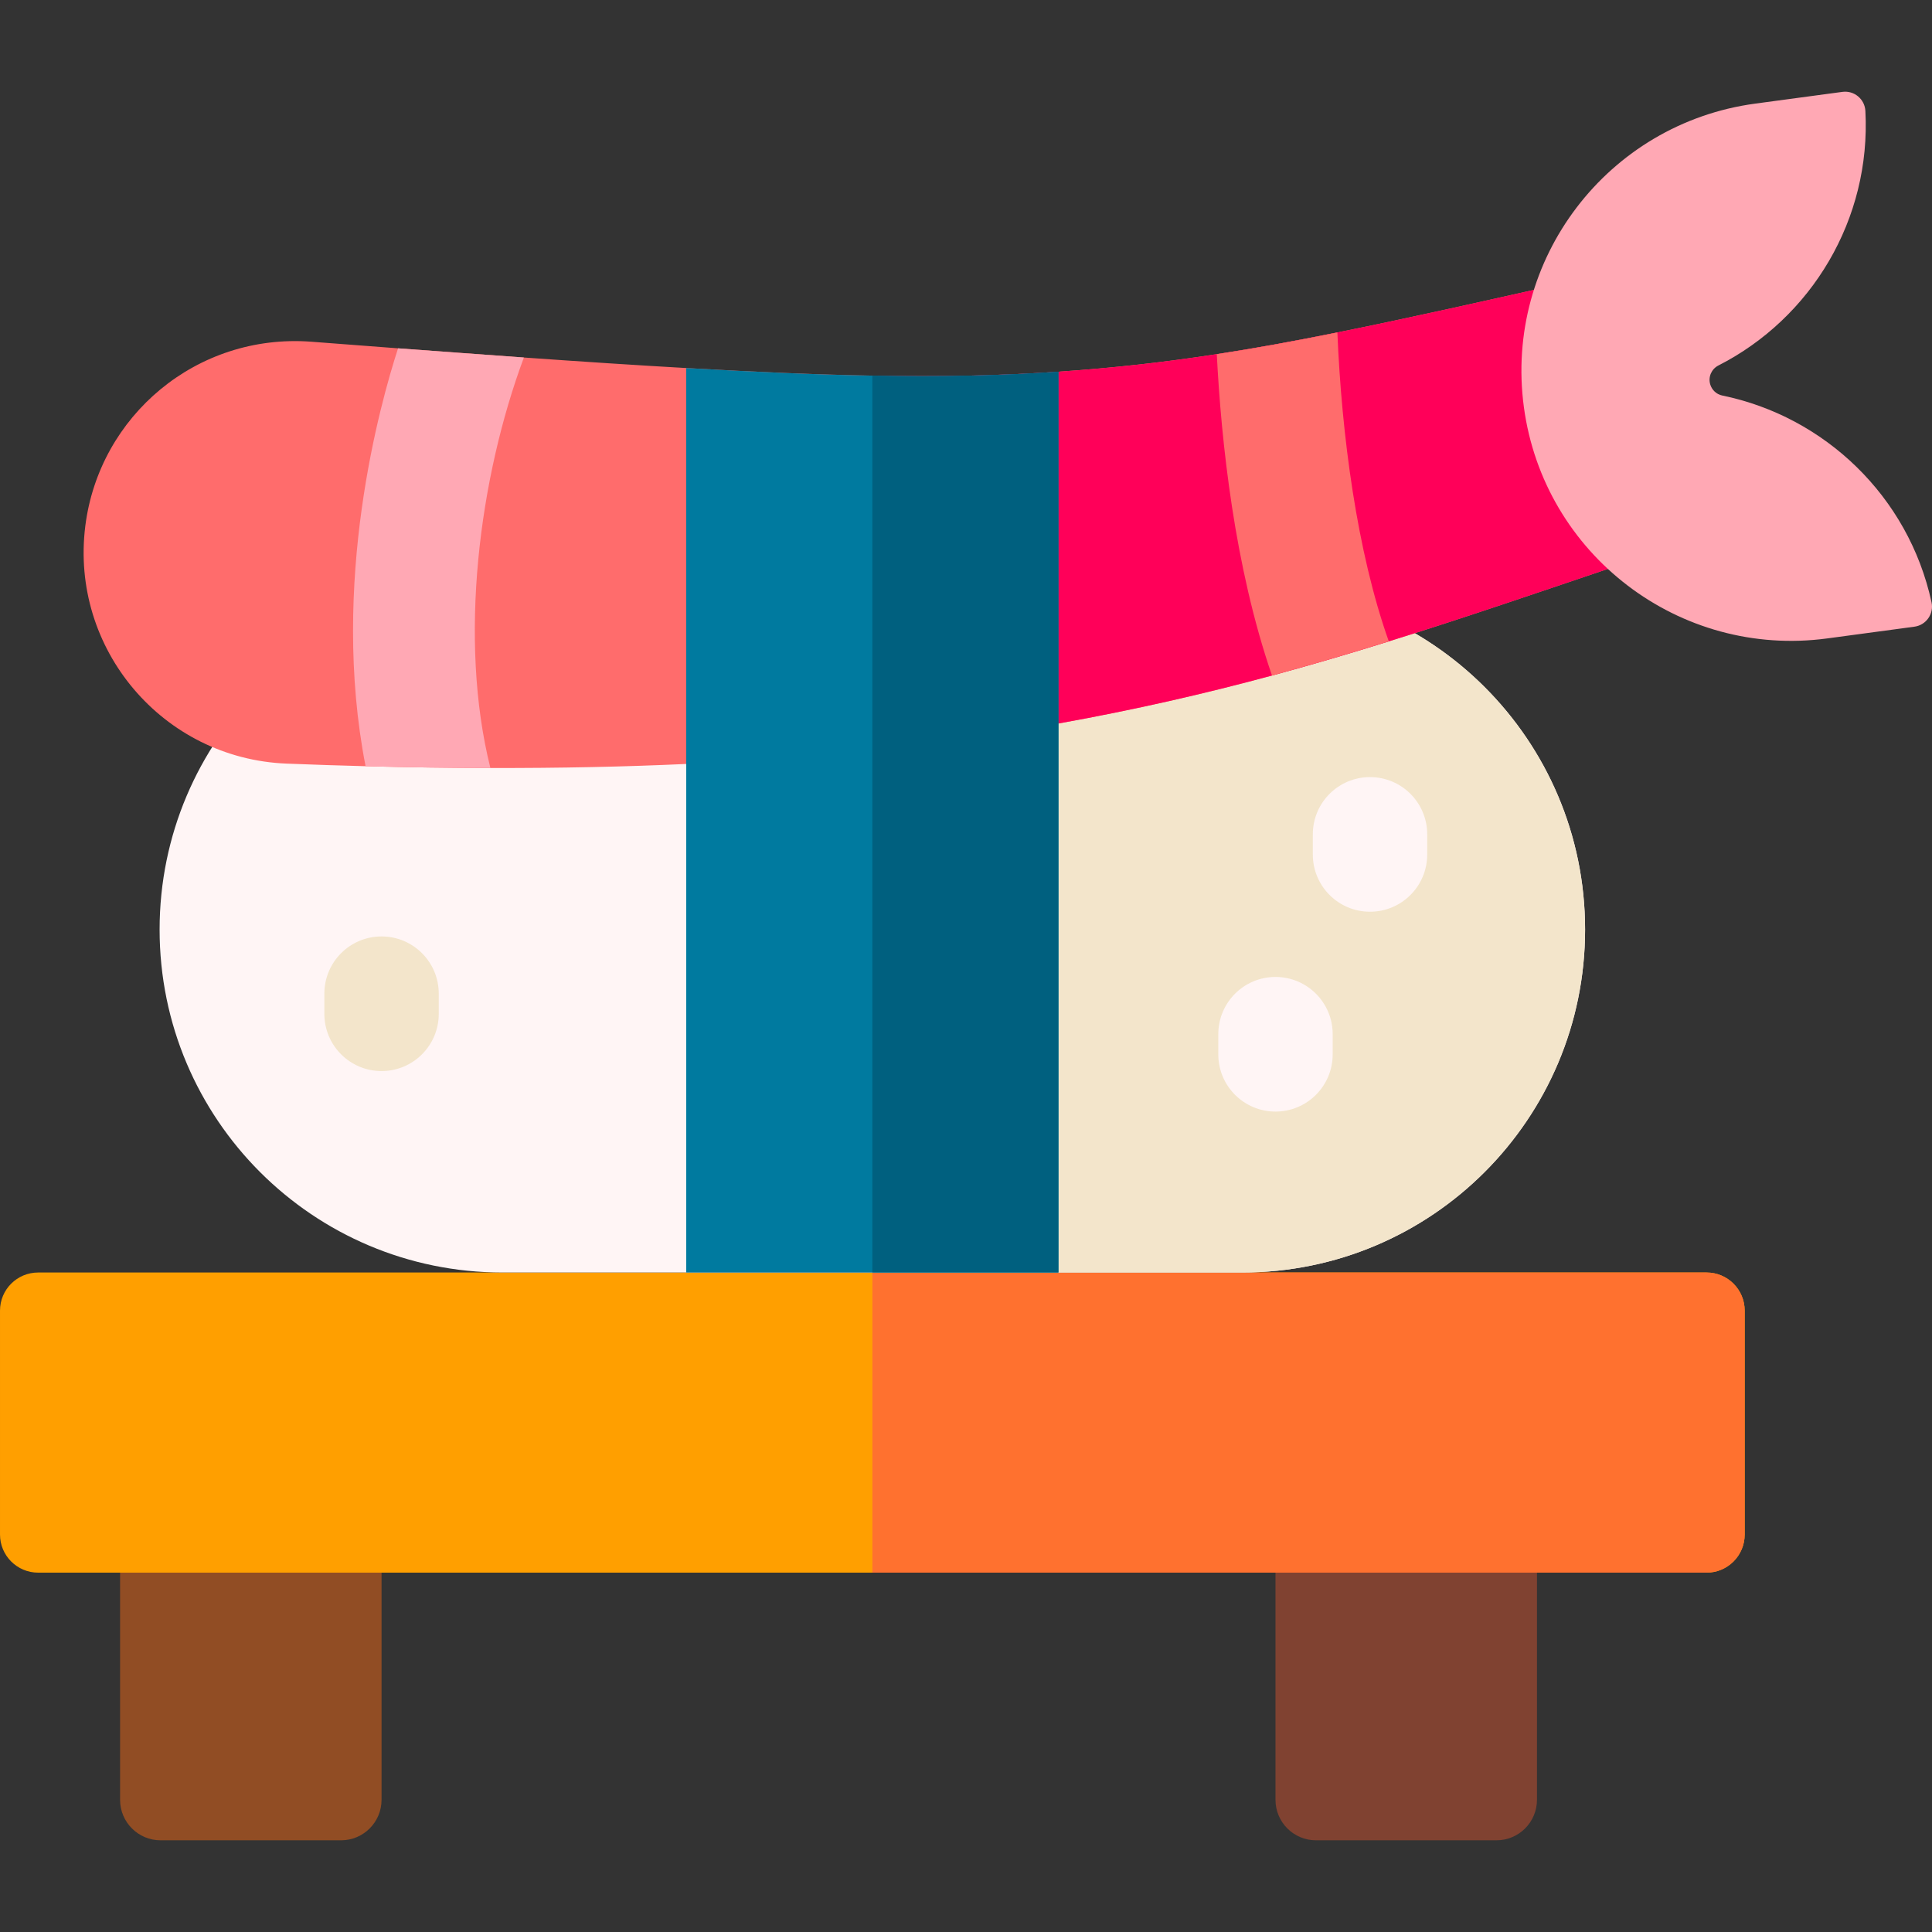 <svg id="Capa_1" enable-background="new 0 0 506.717 506.717" height="512" viewBox="0 0 506.717 506.717" width="512" xmlns="http://www.w3.org/2000/svg"><rect x="0" y="0" width="506.717" height="506.717" fill="#333333" stroke="none"/><path d="m89.447 482.668h-47.328c-5.868 0-10.625-4.757-10.625-10.625v-90.313h68.579v90.313c-.001 5.868-4.757 10.625-10.626 10.625z" fill="#914d24"/><path d="m392.485 482.668h-47.329c-5.868 0-10.625-4.757-10.625-10.625v-90.313h68.579v90.313c0 5.868-4.757 10.625-10.625 10.625z" fill="#804231"/><path d="m457.59 343.749v58.72c0 5.52-4.48 10-10 10h-437.59c-5.52 0-10-4.48-10-10v-58.72c0-5.53 4.48-10 10-10h437.59c5.52 0 10 4.469 10 10z" fill="#ff9f00"/><path d="m457.59 343.749v58.72c0 5.52-4.48 10-10 10h-218.79v-78.72h218.79c5.52 0 10 4.469 10 10z" fill="#ff712f"/><path d="m415.73 243.799c0 49.652-40.246 89.95-89.94 89.95h-193.99c-49.67 0-89.94-40.27-89.94-89.95 0-49.64 40.259-89.95 89.94-89.95h193.99c49.566 0 89.94 40.188 89.94 89.95z" fill="#fff5f5"/><path d="m415.73 243.799c0 49.652-40.246 89.95-89.94 89.95h-97v-179.9h97c49.566 0 89.94 40.188 89.94 89.95z" fill="#f3e5cb"/><path d="m425.79 147.828c-22.39 7.58-42.19 14.36-61.54 20.39-10.24 3.2-20.35 6.17-30.63 8.96-17.63 4.76-35.78 8.94-56.02 12.58-15.46 2.78-31.59 5.11-48.8 6.94-15.33 1.63-31.51 2.87-48.82 3.67-16.08.74-33.12 1.1-51.36 1.06-10.5-.01-21.4-.17-32.74-.47-6.75-.17-13.65-.4-20.72-.68-32.47-1.29-56.87-30.11-52.78-62.37 3.66-28.9 29.24-50.5 59.19-48.29 7.92.61 15.51 1.18 22.83 1.74 11.71.87 22.69 1.67 33 2.41 15.58 1.1 29.67 2.03 42.58 2.76 18.36 1.05 34.33 1.74 48.82 1.99 18 .33 33.7.01 48.8-1.03 14.54-1 27.68-2.46 41.53-4.6 9.93-1.52 20.21-3.39 31.64-5.7 17.89-3.59 38.55-8.22 64.96-14.18z" fill="#ff6c6c"/><path d="m425.79 147.828c-22.39 7.58-42.19 14.36-61.54 20.39-10.24 3.2-20.35 6.17-30.63 8.96-17.63 4.76-35.78 8.94-56.02 12.58-15.46 2.78-31.59 5.11-48.8 6.94v-98.18c18 .33 33.7.01 48.8-1.03 14.54-1 27.68-2.46 41.53-4.6 9.93-1.52 20.21-3.39 31.64-5.7 17.89-3.59 38.55-8.22 64.96-14.18z" fill="#ff0059"/><path d="m277.6 97.488v236.25h-97.62v-237.209c18.35 1.05 34.32 1.74 48.81 1.99 18.01.33 33.71.01 48.81-1.031z" fill="#007a9f"/><path d="m277.6 97.488v236.25h-48.81v-235.219c18.01.33 33.71.01 48.81-1.031z" fill="#00607f"/><path d="m128.618 201.429c-10.498-.011-21.399-.17-32.736-.468-9.393-48.131 3.846-95.221 8.521-109.607 11.709.871 22.684 1.679 33.001 2.412-11.748 31.558-17.227 73.895-8.786 107.663z" fill="#ffa8b4"/><path d="m364.248 168.215c-10.242 3.198-20.347 6.173-30.632 8.967-9.849-28.528-13.324-61.508-14.482-84.299 9.924-1.52 20.209-3.389 31.631-5.695 1.094 26.712 5.121 57.493 13.483 81.027z" fill="#ff6c6c"/><path d="m100.072 245.605c-8.284 0-15 6.716-15 15v5.313c0 8.284 6.716 15 15 15s15-6.716 15-15v-5.313c0-8.285-6.715-15-15-15z" fill="#f3e5cb"/><path d="m359.322 203.814c-8.284 0-15 6.716-15 15v5.313c0 8.284 6.716 15 15 15s15-6.716 15-15v-5.313c0-8.285-6.715-15-15-15z" fill="#fff5f5"/><path d="m334.531 256.23c-8.284 0-15 6.716-15 15v5.313c0 8.284 6.716 15 15 15s15-6.716 15-15v-5.313c0-8.285-6.716-15-15-15z" fill="#fff5f5"/><path d="m448.534 100.761c-.547-1.938.357-3.983 2.151-4.897 24.404-12.426 40.08-38.37 38.56-66.77-.166-3.104-2.944-5.412-6.024-4.997l-22.855 3.077c-38.734 5.214-65.907 40.842-60.692 79.576v.001c5.215 38.734 40.842 65.907 79.576 60.692l22.855-3.077c3.078-.414 5.149-3.373 4.489-6.408-6.047-27.815-28.052-48.715-54.902-54.227-1.524-.313-2.735-1.472-3.158-2.97z" fill="#ffa8b4"/></svg>